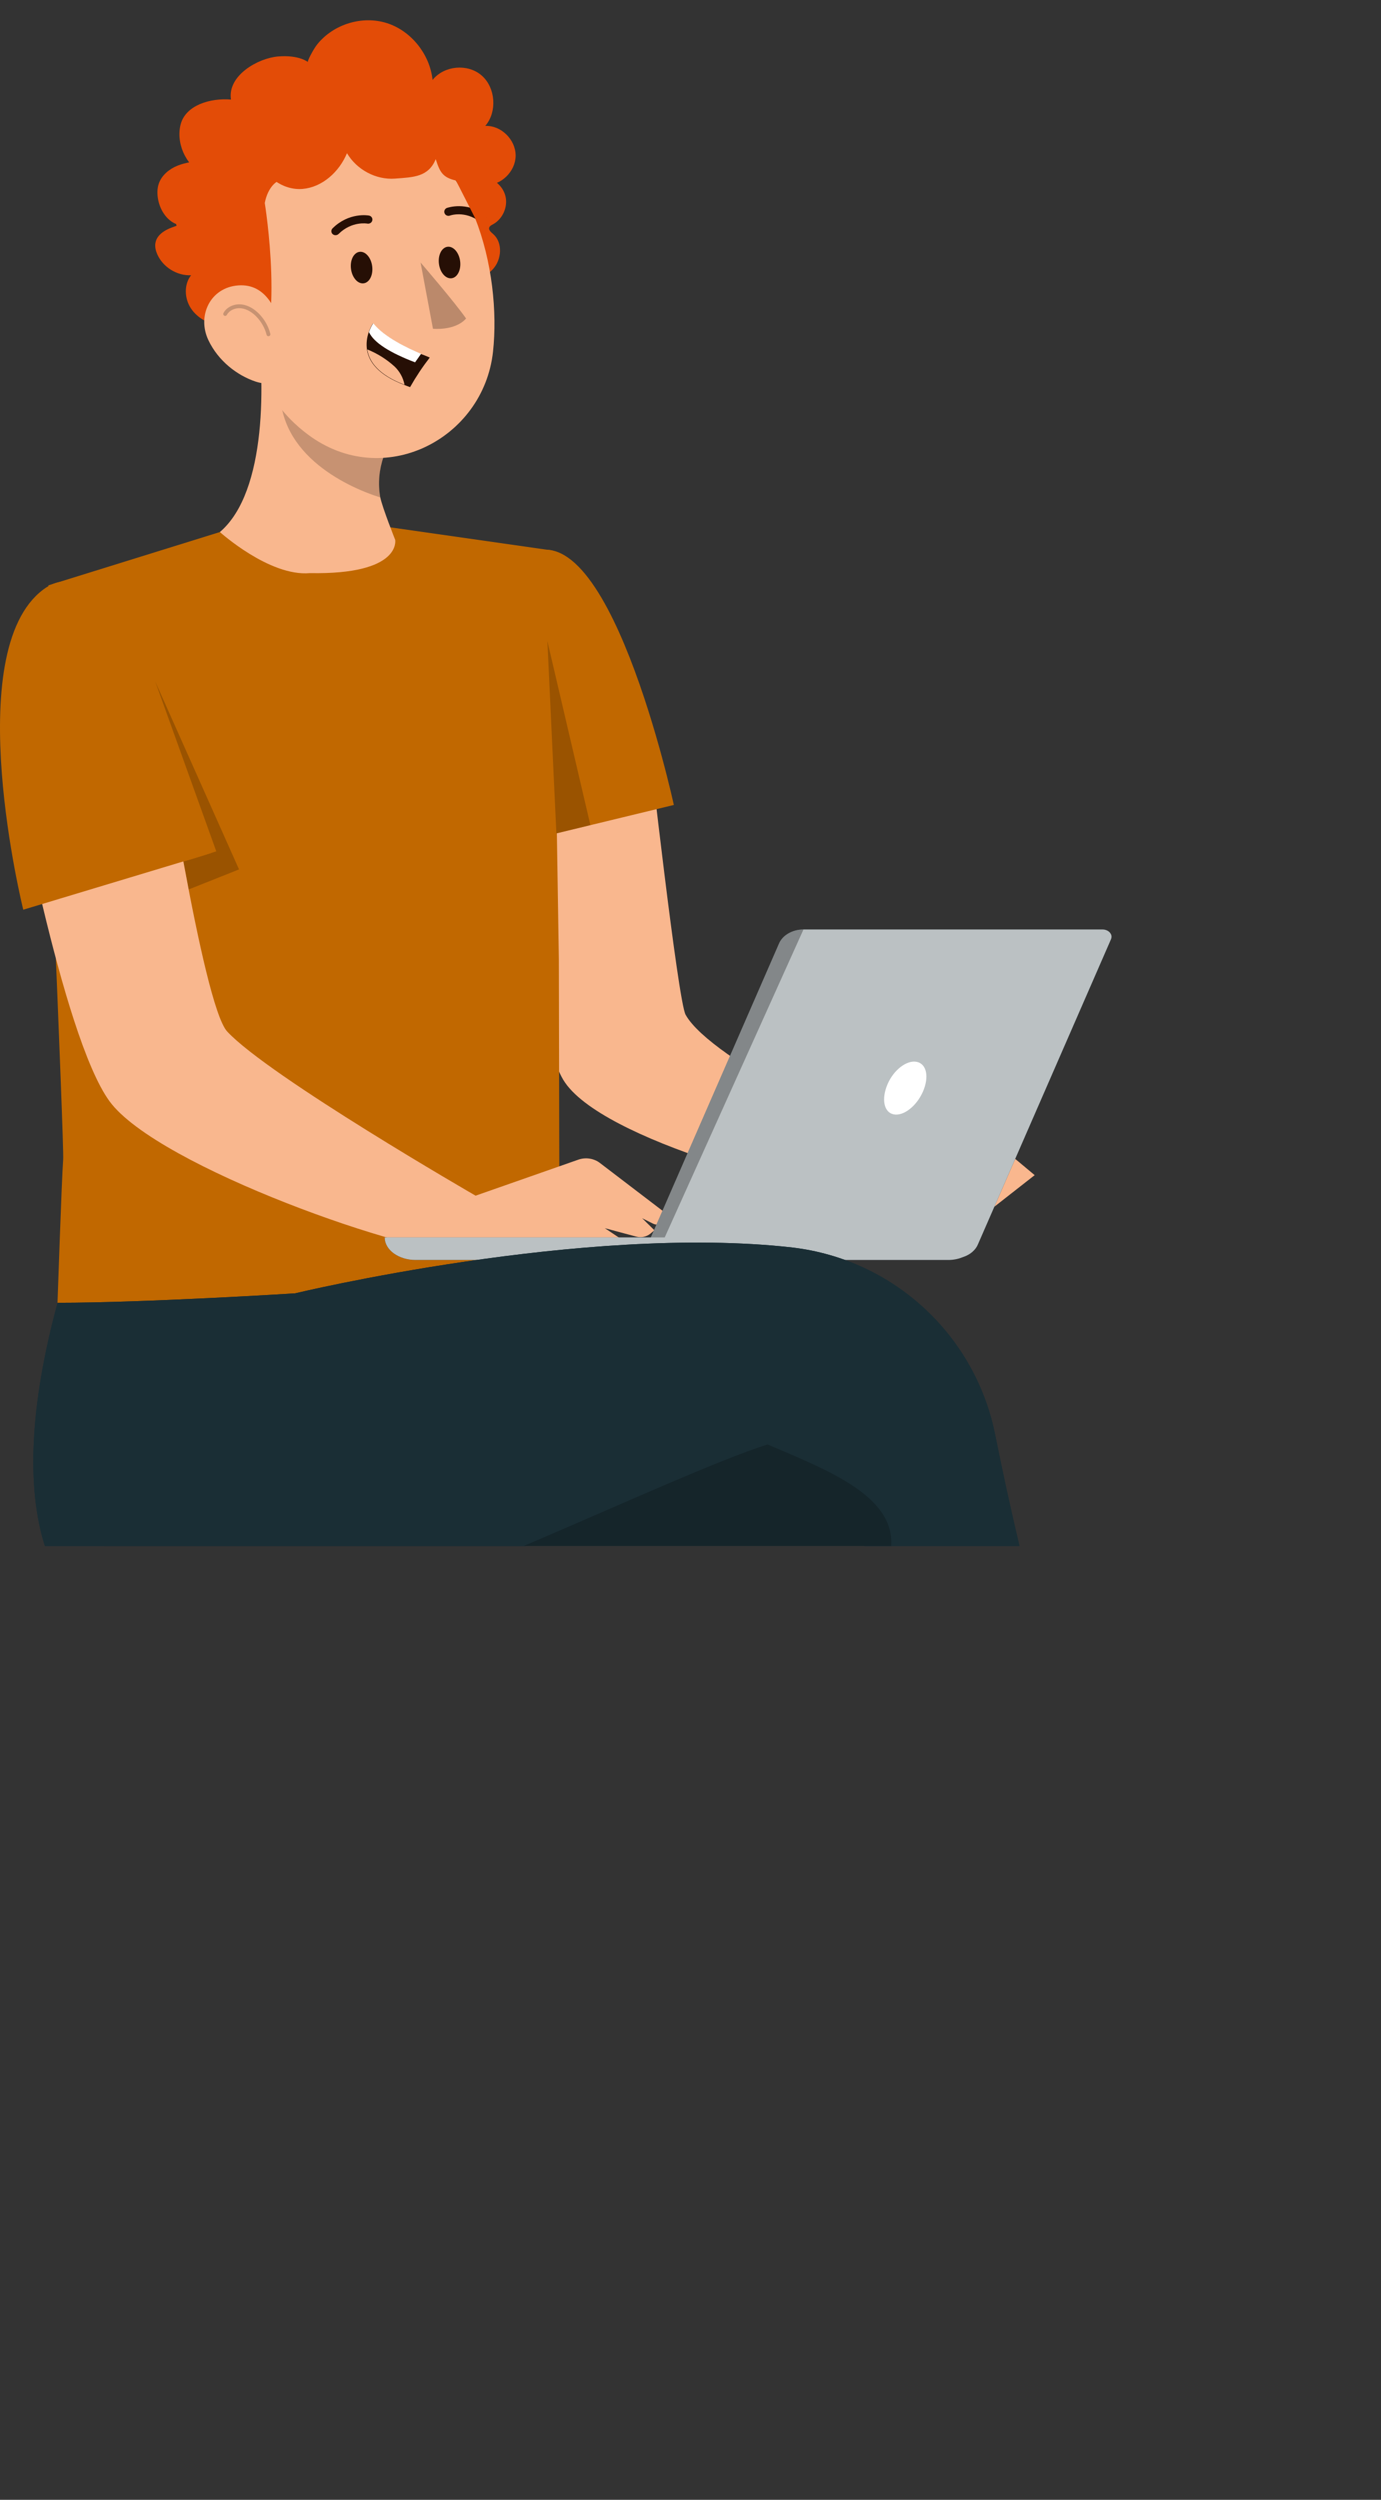 <svg viewBox="0 0 521.34 943.55" xmlns="http://www.w3.org/2000/svg" xmlns:xlink="http://www.w3.org/1999/xlink" id="Layer_1" overflow="hidden"><rect x="0" y="0" width="521.34" height="943.55" fill="#333333" stroke="none"/><defs><clipPath id="clippath"><rect x="0" y="0" width="521.34" height="583.55" stroke-width="0" fill="none"/></clipPath><clipPath id="clippath-1"><rect x="0" y="0" width="521.34" height="943.55" stroke-width="0" fill="none"/></clipPath><clipPath id="clippath-4"><rect x="206.64" y="241.96" width="16.24" height="72.6" stroke-width="0" fill="none"/></clipPath><clipPath id="clippath-5"><rect x="58.59" y="257.19" width="31.65" height="78.53" stroke-width="0" fill="none"/></clipPath><clipPath id="clippath-6"><rect x="145.23" y="350.83" width="274.39" height="124.76" stroke-width="0" fill="none"/></clipPath><clipPath id="clippath-7"><rect x="243.65" y="350.83" width="59.68" height="116.23" stroke-width="0" fill="none"/></clipPath><clipPath id="clippath-8"><rect x="105.79" y="143.52" width="39.06" height="44.25" stroke-width="0" fill="none"/></clipPath><clipPath id="clippath-9"><rect x="84.27" y="114.86" width="17.82" height="12.05" stroke-width="0" fill="none"/></clipPath><clipPath id="clippath-10"><rect x="37.45" y="490.83" width="252.37" height="131.41" stroke-width="0" fill="none"/></clipPath><clipPath id="clippath-11"><rect x="83.89" y="545.2" width="252.59" height="306.38" stroke-width="0" fill="none"/></clipPath></defs><g clip-path="url(#clippath)"><g clip-path="url(#clippath-1)"><path d="M245.06 281.13C245.06 281.13 255.92 377.85 258.83 383.03 268.65 400.58 333.68 430.66 333.68 430.66L366.84 423.71 390.6 443.56 374.93 455.83 356.55 448.88C346.52 450.67 336.35 451.56 326.16 451.54 309.03 451.54 226.43 430.61 212.64 407.58 198.86 384.55 192.52 277.9 192.52 277.9L245.06 281.12Z" stroke-width="0" fill="#F9B78E"/><path d="M191.11 319.14C191.11 319.14 165.63 234.21 197.38 210.63 229.13 187.05 254.38 303.83 254.38 303.83L191.11 319.15Z" stroke-width="0" fill="#C16800"/><path d="M211.22 474.5 210.97 361.93 208.55 207.79 145.22 198.74 91.28 198.25 18.28 220.94 16.74 258.76C16.74 258.76 24.27 432.44 23.85 437.67 23.33 444.09 21.71 491.73 21.71 491.73 104.93 510.69 212.52 480.23 211.21 474.49" stroke-width="0" fill="#C16800"/><g opacity="0.2"><g clip-path="url(#clippath-4)"><path d="M210.04 314.56 206.64 241.96 222.88 311.45 210.04 314.56Z" stroke-width="0"/></g></g><g opacity="0.2"><g clip-path="url(#clippath-5)"><path d="M69.23 325.14C71.28 324.74 81.65 321.34 81.65 321.34L58.59 257.2 90.24 328.16 71.21 335.73 69.22 325.14Z" stroke-width="0"/></g></g><path d="M60.31 271.94C60.31 271.94 76.45 379.31 85.77 389.35 101.52 406.31 179.54 451.31 179.54 451.31L218.48 437.66C221.21 436.76 224.22 437.25 226.46 438.95L253.08 459.27 250.54 461.41C249.44 462.34 247.85 462.52 246.56 461.88L242.42 459.82 247.05 464.36 245.58 465.6C244.12 466.83 242.1 467.27 240.23 466.77L228.33 463.58 239.32 470.89C236.87 472.96 233.45 473.68 230.32 472.78L212.9 467.82C201.02 470.54 188.92 472.27 176.74 473 156.23 474.26 59.39 440.42 41.33 415.65 23.28 390.88 4.67 288 4.67 288L60.32 271.94Z" stroke-width="0" fill="#F9B78E"/><path d="M8.78 343.37C8.78 343.37-15.35 246.06 16.4 222.48 48.15 198.9 79.6 322.01 79.6 322.01L8.78 343.37Z" stroke-width="0" fill="#C16800"/><path d="M268.67 467.06 145.22 467.06 145.22 467.1C145.25 471.81 150.51 475.62 156.98 475.59L358.06 475.59C364.47 475.54 369.63 471.73 369.6 467.05L268.67 467.05Z" stroke-width="0" fill="#1A2E35"/><path d="M359.92 475.11 247.14 475.11C245.2 475.1 243.63 473.82 243.65 472.26 243.65 471.96 243.71 471.67 243.83 471.4L294 356.38C295.27 353.1 299.04 350.85 303.33 350.84L416.17 350.84C418.08 350.84 419.63 352.08 419.62 353.61 419.62 353.93 419.55 354.25 419.41 354.55L369.24 469.57C367.95 472.84 364.19 475.08 359.91 475.11" stroke-width="0" fill="#1A2E35"/><g opacity="0.7"><g clip-path="url(#clippath-6)"><path d="M416.17 350.83 303.32 350.83C299.04 350.84 295.26 353.09 293.99 356.37L245.71 467.05 145.22 467.05 145.22 467.09C145.25 471.8 150.51 475.61 156.97 475.58L358.06 475.58C360.09 475.57 361.97 475.14 363.63 474.46 366.25 473.58 368.35 471.82 369.24 469.55L419.41 354.53C419.54 354.23 419.62 353.91 419.62 353.59 419.62 352.06 418.07 350.82 416.17 350.82" stroke-width="0" fill="#FFFFFF"/></g></g><path d="M348.4 412.07C345.96 417.59 341.02 421.38 337.34 420.61 333.66 419.84 332.68 414.81 335.04 409.27 337.41 403.73 342.4 400.03 346.09 400.8 349.77 401.57 350.87 406.4 348.4 412.07" stroke-width="0" fill="#FFFFFF"/><g opacity="0.3"><g clip-path="url(#clippath-7)"><path d="M293.99 356.38 245.71 467.06 250.94 467.06 303.32 350.83C299.03 350.84 295.26 353.09 293.99 356.37" stroke-width="0"/></g></g><path d="M178.2 64.68 181.76 66.77C185.93 66.85 189.84 70 190.82 74.06 191.8 78.11 189.75 82.7 186.08 84.68 185.53 84.98 184.89 85.28 184.69 85.88 184.38 86.83 185.38 87.65 186.14 88.31 189.89 91.55 189.42 97.99 186.06 101.62 182.69 105.25 177.34 106.42 172.4 106.03 171.11 92.1 179.4 78.63 178.2 64.69" stroke-width="0" fill="#E34C07"/><path d="M72.14 103.89C66.84 104.14 61.54 100.87 59.39 96.02 58.8 94.68 58.43 93.19 58.67 91.74 59.33 87.82 63.83 86.03 67.65 84.94 63.38 83.9 60.51 79.64 59.69 75.32 59.32 73.34 59.29 71.26 59.93 69.36 61.01 66.15 63.88 63.8 67.02 62.53 70.16 61.26 73.59 60.92 76.96 60.6L96.39 122.24C92.05 123.21 87.55 123.8 83.16 123.06 78.78 122.31 74.5 120.08 72.06 116.37 69.62 112.66 69.38 107.38 72.14 103.89" stroke-width="0" fill="#E34C07"/><path d="M83.01 200.82C100.94 185.53 100.08 143.12 96.87 120.05L147.97 164.34C146.74 166.95 145.69 169.64 144.82 172.39 143.09 177.31 142.65 182.58 143.55 187.72 144.47 191.96 149.19 203.76 149.19 203.76 149.19 203.76 151.75 216.96 116.99 216.33 101.71 217.7 83 200.81 83 200.81" stroke-width="0" fill="#F9B78E"/><g opacity="0.2"><g clip-path="url(#clippath-8)"><path d="M106.03 143.52C102.97 170.44 129.95 183.48 143.58 187.77 142.68 182.64 143.12 177.36 144.85 172.44L106.03 143.51Z" stroke-width="0"/></g></g><path d="M88.11 99.95C94.42 131.75 97.32 149.81 116.19 163.98 144.58 185.28 182.52 165.84 186.12 132.73 189.37 102.93 178.5 55.92 144.48 47.62 110.95 39.44 81.8 68.15 88.11 99.95" stroke-width="0" fill="#F9B78E"/><path d="M78.78 61.93C80.95 43.68 126.5 37.63 140.44 45.03 142.52 46.13 117.29 62.78 118.85 61.99L106.71 67.9C104.7 67.73 101.15 70.45 99.95 76.61 99.95 76.61 107.96 125.58 95.52 141.65 83.27 137.67 80 118.27 74.81 107.14 67.09 90.55 57.19 66.07 78.78 61.94" stroke-width="0" fill="#E34C07"/><path d="M78.65 128.35C82.39 136.27 89.56 141.72 96.53 144.04 107.01 147.53 109.29 136.59 107 126.61 104.95 117.63 100.74 106.9 89.91 107.73 79.25 108.55 74.37 119.29 78.65 128.35" stroke-width="0" fill="#F9B78E"/><path d="M132.51 101.55C132.95 104.83 135.09 107.24 137.3 106.94 139.51 106.64 140.94 103.73 140.5 100.45 140.06 97.17 137.92 94.76 135.71 95.06 133.5 95.36 132.07 98.27 132.51 101.55" stroke-width="0" fill="#260F05"/><path d="M165.71 99.64C166.15 102.92 168.29 105.33 170.5 105.03 172.71 104.73 174.14 101.82 173.7 98.54 173.26 95.26 171.12 92.85 168.91 93.15 166.7 93.46 165.27 96.36 165.71 99.64" stroke-width="0" fill="#260F05"/><path d="M158.77 99.09C158.77 99.09 171.64 114.02 175.95 120.22 171.8 124.95 163.45 124.09 163.45 124.09L158.77 99.1Z" stroke-width="0" fill="#BB896B"/><path d="M126.26 88.73C126.8 88.87 127.4 88.73 127.82 88.31 132.83 83.36 138.61 84.38 138.67 84.4 139.53 84.56 140.38 84.02 140.56 83.18 140.74 82.35 140.18 81.53 139.32 81.37 139.02 81.31 131.78 80.03 125.56 86.17 124.94 86.78 124.94 87.76 125.56 88.35 125.77 88.55 126.01 88.67 126.26 88.74" stroke-width="0" fill="#260F05"/><g opacity="0.2"><g clip-path="url(#clippath-9)"><path d="M101.35 126.92C101.02 126.92 100.73 126.7 100.64 126.37 99.98 123.77 98.62 121.38 96.72 119.44 95.48 118.19 93.48 116.63 91 116.36 88.76 116.11 86.52 117.17 85.65 118.85 85.47 119.21 85.02 119.35 84.67 119.17 84.31 118.99 84.17 118.54 84.35 118.18 85.5 115.95 88.31 114.6 91.15 114.91 94.06 115.22 96.35 116.99 97.76 118.41 99.85 120.53 101.33 123.15 102.06 126 102.16 126.39 101.92 126.79 101.53 126.89 101.47 126.9 101.41 126.91 101.35 126.91" stroke-width="0"/></g></g><path d="M182.55 83.8C182.84 83.7 183.09 83.52 183.29 83.27 183.82 82.58 183.69 81.61 182.99 81.09 175.99 75.94 169.1 78.39 168.77 78.46 167.94 78.76 167.51 79.65 167.81 80.45 168.1 81.25 169.01 81.67 169.83 81.38 170.11 81.27 175.44 79.45 181.06 83.58 181.5 83.9 182.06 83.97 182.55 83.8" stroke-width="0" fill="#260F05"/><path d="M68.09 47.38C69.77 39.66 79.5 36.91 87.2 37.58 85.79 28.54 97.35 21.93 105.04 21.31 113.05 20.67 116.28 23.45 116.28 23.45 115.68 23.65 118.18 18.68 119.84 16.64 125.99 9.09 136.71 5.82 145.91 8.68 155.11 11.54 162.26 20.38 163.3 30.17 167.68 24.71 176.58 23.91 181.85 28.51 187.11 33.1 187.76 42.23 183.19 47.53 189.09 47.23 194.68 52.68 194.66 58.73 194.65 64.78 189.03 70.18 183.13 69.83 183.55 76.59 183.77 85.06 184.19 91.82L172.13 68.14C167.18 67.02 166.04 65.01 164.5 60.07 161.73 66.8 156.19 66.89 149.07 67.42 141.95 67.94 134.68 64.08 130.99 57.82 128.08 64.85 121.69 70.66 114.25 71.31 106.81 71.96 98.92 66.42 98.09 58.82 94.45 65.79 85.48 69.26 78.23 66.5 70.99 63.74 66.4 55.09 68.08 47.38" stroke-width="0" fill="#E34C07"/><path d="M162.23 134.97C159.49 138.5 157.01 142.23 154.81 146.12 154.07 145.85 153.32 145.59 152.6 145.29 142.6 141.48 139.2 136.43 138.53 131.95 138.23 129.76 138.46 127.52 139.19 125.43 139.57 124.24 140.12 123.11 140.81 122.07 144.9 127.26 153.93 131.53 158.86 133.6 161.02 134.39 162.24 134.97 162.24 134.97" stroke-width="0" fill="#260F05"/><path d="M158.97 133.54 156.69 136.77C147.3 133.17 141.17 129.4 139.3 125.37 139.68 124.18 140.23 123.05 140.92 122.02 145.04 127.26 154.04 131.47 158.97 133.55" stroke-width="0" fill="#FFFFFF"/><path d="M152.72 145.23C142.72 141.42 139.32 136.36 138.65 131.89 142.42 133.4 145.9 135.58 148.91 138.3 150.87 140.15 152.2 142.57 152.72 145.22" stroke-width="0" fill="#F9B78E"/><path d="M336.39 584.02C336.39 584.02 336.39 584.02 336.39 584.02 338.15 564.77 312.67 554.99 289.77 545.21 271.06 551.16 236.53 566.94 199.61 582.72 198.59 583.16 197.56 583.59 196.53 584.03L336.39 584.03Z" stroke-width="0" fill="#1A2E35"/><g opacity="0.6"><g clip-path="url(#clippath-10)"><path d="M197 584.02C197.89 583.64 198.77 583.27 199.65 582.89 236.53 567.11 271.06 551.47 289.81 545.38 234 521.89 134.1 522.39 134.1 522.39 134.1 522.39 100.87 490.83 67.83 490.83 40.61 526.61 33.19 559.84 39.62 584.01L197 584.01Z" stroke-width="0"/></g></g><path d="M197.2 584.02C198.05 583.66 198.9 583.3 199.75 582.94 236.63 567.16 271.16 551.52 289.91 545.43 311.28 554.35 326.01 566.76 326.46 584.02L384.71 584.02C381.6 570.02 378.57 555.86 375.75 541.87 368.34 504.07 337.37 475.38 299.11 470.87 220.54 461.94 111.35 488.18 111.35 488.18 111.35 488.18 54.78 491.74 21.73 491.74 11.23 530.46 9.86 561.73 17.09 584.02L197.21 584.02Z" stroke-width="0" fill="#1A2E35"/><path d="M197.2 584.02C198.05 583.66 198.9 583.3 199.75 582.94 236.63 567.16 271.16 551.52 289.91 545.43 311.28 554.35 326.01 566.76 326.46 584.02L385.01 584.02C381.7 569.97 378.56 555.81 375.75 541.87 368.34 504.07 337.37 475.38 299.11 470.87 220.53 461.94 111.35 488.18 111.35 488.18 111.35 488.18 54.77 491.74 21.73 491.74 11.23 530.46 9.86 561.73 17.09 584.02L197.21 584.02Z" stroke-width="0" fill="#1A2E35"/><g opacity="0.2"><g clip-path="url(#clippath-11)"><path d="M336.39 584.02C336.39 584.02 336.39 584.02 336.39 584.02 338.15 564.77 312.67 554.99 289.77 545.21 271.06 551.16 236.53 566.94 199.61 582.72 198.59 583.16 197.56 583.59 196.53 584.03L336.39 584.03Z" stroke-width="0"/></g></g></g></g></svg>